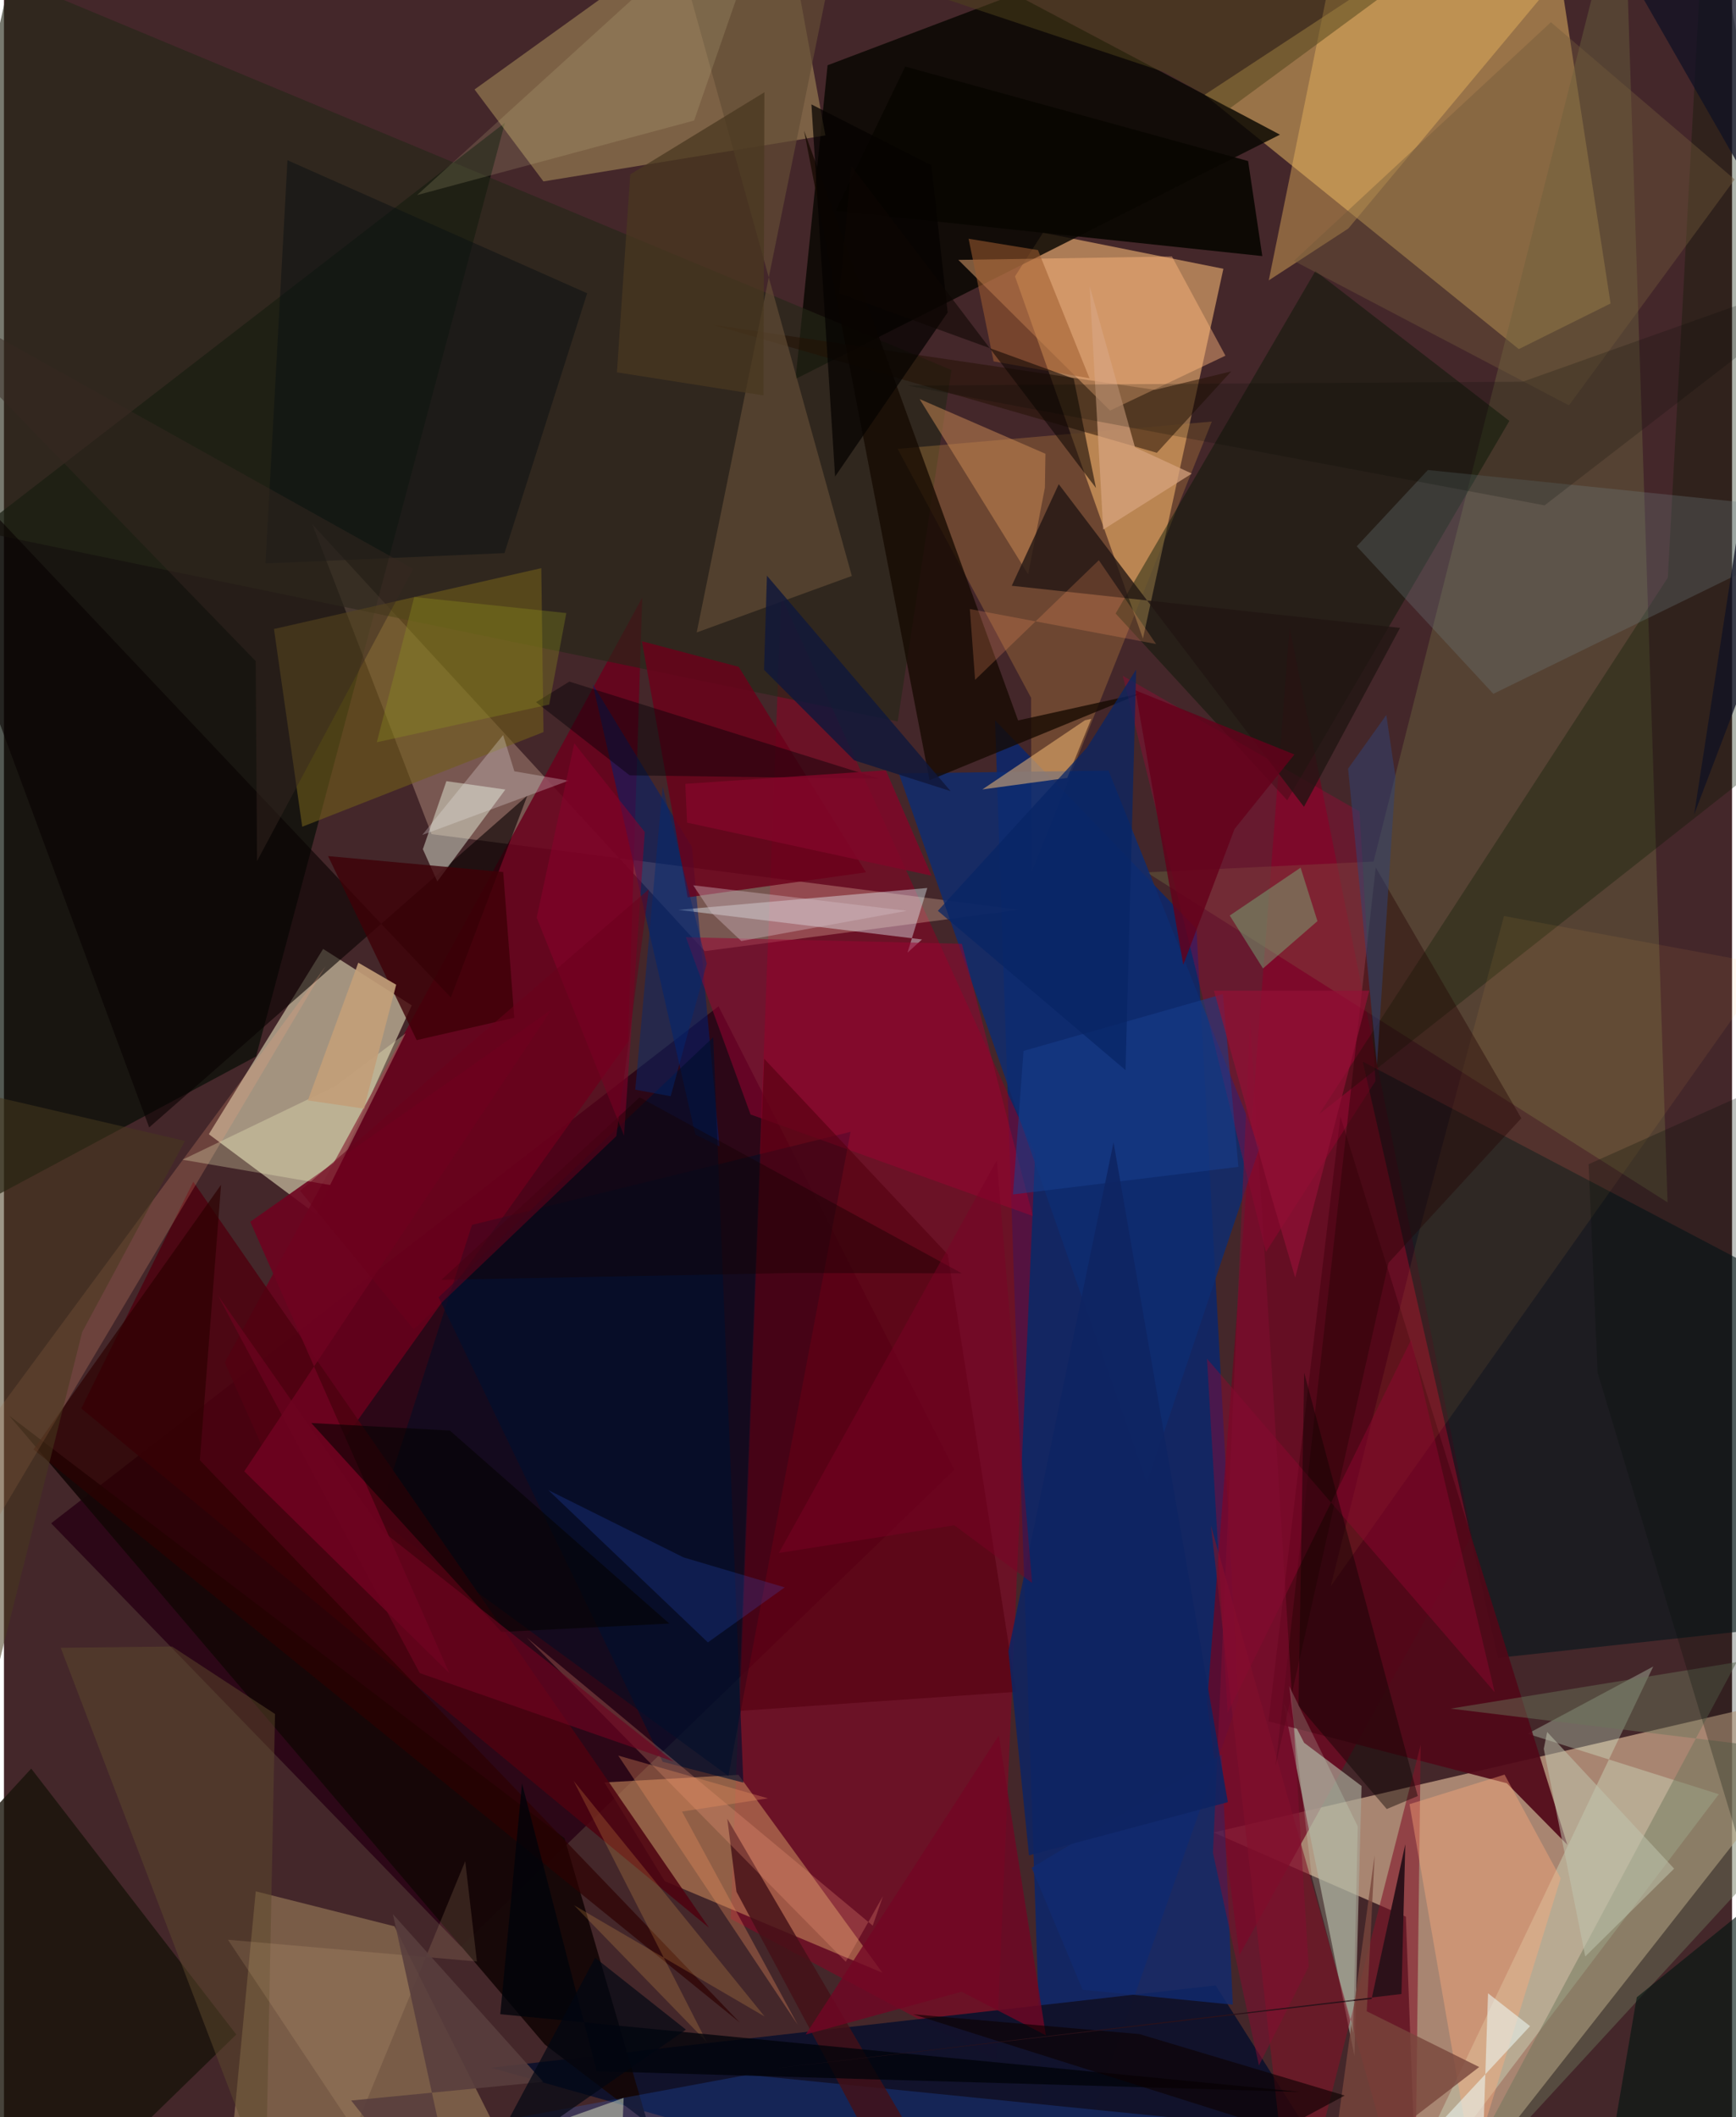 <svg xmlns="http://www.w3.org/2000/svg" width="228" height="278" viewBox="0 0 836 1024"><path fill="#44272a" d="M0 0h836v1024H0z"/><path fill="#e9c49f" fill-opacity=".604" d="M684.094 1086L898 813.652l-312.845 72.651 93.047 40.729z"/><path fill="#fdce6c" fill-opacity=".459" d="M777.234 146.788l-44.393 22.067L580.804 45.88 745.16-62z"/><path fill="#e0a66c" fill-opacity=".667" d="M589.921 130.011l-87.254-17.467-13.55 21.136 61.891 175.176z"/><path fill="#062673" fill-opacity=".776" d="M479.445 348.364L504.487 1086l92.725-263.55-20.303-373.225z"/><path fill="#ccc1a4" fill-opacity=".698" d="M197.272 486.27l-42.864-27.318-55.303 89.628 52.09 38.83z"/><path fill="#050e05" fill-opacity=".69" d="M121.966 510.94L242.355 59.377-11.324 255.438-53.61 605.006z"/><path fill="#2a0516" fill-opacity=".933" d="M459.726 710.87L345.687 486.712 22.831 736.763 221.17 941.54z"/><path fill="#8d0022" fill-opacity=".533" d="M351.552 928.064l24.468-639.712L498.859 557.9l-18.94 438.594z"/><path fill="#080700" fill-opacity=".82" d="M617.284 65.129L382.958 183.282l15.489-151.716 90.7-34.344z"/><path fill="#b79e61" fill-opacity=".486" d="M374.058-62L397.37 65.493 260.984 87.742l-33.322-44.47z"/><path fill="#f1caaf" fill-opacity=".298" d="M206.859 403.45l284.366 36.588-152.2 19.997L149.18 253.581z"/><path fill="#b39566" fill-opacity=".482" d="M244.016 1041.59l-138.436 42.978 16.229-169.799 67.12 16.923z"/><path fill="#710520" fill-opacity=".725" d="M582.045 823.701l39.89-520.337 88.079 439.437-112.341 202.783z"/><path fill="#6a001d" fill-opacity=".855" d="M301.907 503.91l6.876-214.835L106.81 658.977l32.344 72.717z"/><path fill="#00161b" fill-opacity=".58" d="M898 639.94l-.093 142.868-175.083 19.032-65.47-288.377z"/><path fill="#6b633f" fill-opacity=".455" d="M783.602-62l-121.04 478.701-109.728 5.22 251.964 159.61z"/><path fill="#bc7f56" fill-opacity=".639" d="M355.349 858.423l69.632 95.734-105.32-44.297-29.151-47.756z"/><path fill="#11122b" fill-opacity=".984" d="M235.69 1000.085L538.447 1086l97.68-46.948-49.94-78.801z"/><path fill="#000d25" fill-opacity=".537" d="M350.461 858.982L180.645 734.794l45.777-142.359 183.138-45.001z"/><path fill="#242718" fill-opacity=".62" d="M458.382 178.953l-26.032 170-487.53-100.888L3.027-10.806z"/><path fill="#a8a494" fill-opacity=".714" d="M656.774 863.829l-27.79-20.913-10.046-19.5 34.378 170.969z"/><path fill="#e4a24a" fill-opacity=".255" d="M497.156 421.841l-.272-84.358-64.548-120.38 151.997-13.205z"/><path fill="#0e2c71" fill-opacity=".827" d="M534.366 372.706l-101.443 1.362 120.02 343.318 54.444-162.261z"/><path fill="#001501" fill-opacity=".431" d="M620.806 387.075l107.472-183.482-93.845-72.512-96.643 165.658z"/><path fill="#deffdd" fill-opacity=".302" d="M664.394 1086l165.202-218.197-92.485-29.239 60.766-32.53z"/><path fill="#150707" fill-opacity=".941" d="M2.497 684.687L261.66 988.852l49.675 37.871-40.14-137.594z"/><path fill="#f9c163" fill-opacity=".396" d="M652.036-62H794.3L650.36 110.536l-38.482 25.072z"/><path fill="#705d1a" fill-opacity=".592" d="M261.002 354.097l-1.048-79.306-129.33 29.428 13.673 95.65z"/><path fill="#510718" fill-opacity=".91" d="M646.524 540.026l-34.8 292.53L727.02 862.49l29.284 29.736z"/><path fill="#4d0210" fill-opacity=".855" d="M37.393 681.21L341.11 932.396l-55.122-80.141L91.586 571.584z"/><path fill="#19140a" fill-opacity=".796" d="M13.19 855.41l-45.43 49.398L7.63 1086l104.768-101.972z"/><path fill="#150a00" fill-opacity=".769" d="M490.612 348.449L387.055 63.154l60.717 314.201 102.665-42.134z"/><path fill="#231002" fill-opacity=".518" d="M556.807 188.56l36.923-8.936-35.993 39.38-214.86-61.928z"/><path fill="#aa0038" fill-opacity=".341" d="M663.477 522.93l-52.96 82.598-69.257-278.649 114.51 65.603z"/><path fill="#ffb77d" fill-opacity=".455" d="M535.094 198.574l55.82-26.545-25.874-47.972-103.33 1.646z"/><path fill="#070000" fill-opacity=".592" d="M216.2 482.495l37.004-97.69L70.258 545.288-62 187.897z"/><path fill="#002070" fill-opacity=".537" d="M332.812 409.566l13.336 144.931-11.672-5.747-49.631-217.805z"/><path fill="#6b001a" fill-opacity=".824" d="M417.01 421.913l-86.274 12.103-22.117-123.883 46.832 12.395z"/><path fill="#f2fee9" fill-opacity=".439" d="M209.643 426.314l32.918-44.443-28.522-4.05-11.385 32.9z"/><path fill="#112b6f" fill-opacity=".808" d="M521.807 962.37l-24.644-58.998 91.932-54.713 5.373 120.924z"/><path fill="#e8f7fd" fill-opacity=".4" d="M446.688 429.483l-9.576 31.291 7.014-6.392-117.916-14.307z"/><path fill="#091a00" fill-opacity=".325" d="M636.272 538.854L898 332.512 823.39-62l-18.458 341.385z"/><path fill="#718287" fill-opacity=".286" d="M688.852 227.33l-34.406 36.919 66.066 71.323L898 248.797z"/><path fill="#811428" fill-opacity=".588" d="M682.403 1086l-98.517-348.188L623.519 1086l61.853-242.111z"/><path fill="#634d36" fill-opacity=".682" d="M400.998-18.49l-75.468-7.198 84.649 304.254-75.046 27.329z"/><path fill="#6a7559" fill-opacity=".463" d="M695.934 1070.078L898 850.524l-198.17-24.123 138.39-22.474z"/><path fill="#cd8c55" fill-opacity=".51" d="M495.473 277.79l-52.503-84.77 60.868 26.451-.258 16.396z"/><path fill="#980333" fill-opacity=".525" d="M329.9 453.304l31.282 85.728 136.564 49.133-34.35-131.686z"/><path fill="#080601" fill-opacity=".906" d="M608.75 123.86l-206.357-21.906 33.595-69.758 165.9 45.697z"/><path fill="#ffaa7c" fill-opacity=".408" d="M679.978 872.615l30.333 174.71 42.789-138.87-27.147-50.139z"/><path fill="#6e0320" fill-opacity=".894" d="M116.255 711.632l99.18 97.584-96.276-218.297 145.794-102.724z"/><path fill="#560011" fill-opacity=".635" d="M355.863 827.49l133.763-9.21-33.08-211.569-88.778-94.633z"/><path fill="#211513" fill-opacity=".78" d="M510.275 234.188l-22.731 49.128 187.831 20.37-46.47 86.548z"/><path fill="#031510" fill-opacity=".624" d="M898 1086l-16.487-194.174-91.603 74.195L769.425 1086z"/><path fill="#000f2d" fill-opacity=".643" d="M210.258 627.46L343.12 501.683l14.58 360.506-39.045-10.079z"/><path fill="#2d0000" fill-opacity=".682" d="M14.297 701.024l90.729-127.985-10.262 133.202 261.234 272z"/><path fill="#f7bd77" fill-opacity=".518" d="M522.973 348.354l-49.632 33.456 41.034-5.56 11.648-28.577z"/><path fill="#ffa882" fill-opacity=".212" d="M-62 762.313l217.57-294.96-187.59 315.79L-62 954.162z"/><path fill="#ffb049" fill-opacity=".082" d="M854.473 466.84L641.905 767.112l41.545-167.108 42.234-156.941z"/><path fill="#296df6" fill-opacity=".212" d="M359.787 1003.5l301.807 30.354L483.414 1086l-310.242-47.83z"/><path fill="#72593a" fill-opacity=".416" d="M748.36 10.733l88.894 76.043-80.162 109.289-133.085-69.894z"/><path fill="#441117" fill-opacity=".816" d="M437.378 1028.938l8.396 57.062-91.406-171.026-4.436-35.295z"/><path fill="#d8a480" fill-opacity=".714" d="M547.174 216.356l-21.947-77.974 6.552 117.758 42.872-27.084z"/><path fill="#230404" fill-opacity=".404" d="M663.623 419.576l70.428 121.275-64.22 69.946-54.647 243.36z"/><path fill="#0a1013" fill-opacity=".506" d="M126.533 272.512l115.605-5.003 39.998-125.666L137.16 77.5z"/><path fill="#10173b" fill-opacity=".827" d="M457.948 382.636l-88.836-104.2-1.42 45.518 43.655 43.783z"/><path fill="#fffec8" fill-opacity=".275" d="M160.062 525.485l34.257-25.708-36.55 73.376-71.365-12.246z"/><path fill="#3e0107" fill-opacity=".796" d="M156.794 414.064l42.866 89.004 47.224-10.805-5.358-70.49z"/><path fill="#78ca88" fill-opacity=".392" d="M627.28 419.656l-34.274 23.158 16.085 25.597 26.34-22.895z"/><path fill="#ffb758" fill-opacity=".192" d="M340.024 987.674l-64.215-66.16 92.171 53.79-92.399-113.974z"/><path fill="#01030a" fill-opacity=".765" d="M627.07 1011.764l-340.31-9.985-36.137-139.18-10.516 111.603z"/><path fill="#ffa287" fill-opacity=".243" d="M407.252 948.84l-154.35-156.815 167.39 139.336 4.969-14.298z"/><path fill="#930632" fill-opacity=".431" d="M721.175 818.476l-40.418-170.492-88.756 180.413-10.008-171.253z"/><path fill="#d2c491" fill-opacity=".18" d="M307.338-3.399L373.8-56.82 333.883 58.3 199.845 94.364z"/><path fill="#0c0400" fill-opacity=".435" d="M683.953 868.681l-54.936-204.714-2.756 161.037 42.692 49.965z"/><path fill="#5c4a2c" fill-opacity=".51" d="M27.476 796.993l99.132 259.73 4.524-227.736-49.787-32.62z"/><path fill="#060006" fill-opacity=".439" d="M257.396 339.607l45.322 35.407 120.76 1.647-149.947-46.994z"/><path fill="#e8f3c9" fill-opacity=".459" d="M99.74 1086l200.04-71.31-2.732 71.31-128.012-22.7z"/><path fill="#720624" fill-opacity=".788" d="M463.274 963.314l-75.417 20.714 93.426-144.609 22.755 145.004z"/><path fill="#c0c4ad" fill-opacity=".537" d="M744.922 845.847l20.064 100.44 42.993-42.49-61.417-66.095z"/><path fill="#a05d2f" fill-opacity=".553" d="M478.765 174.789l46.383 8.182-24.933-62.012-33.552-5.485z"/><path fill="#050300" fill-opacity=".58" d="M321.876 785.255l-81.195 4.05-92.003-101.038 67.044 3.64z"/><path fill="#78463c" fill-opacity=".792" d="M713.673 999.745l-72.3 55.614 21.732-158.013-3.821 75.435z"/><path fill="#3569ff" fill-opacity=".18" d="M328.73 753.247l48.986 14.52-37.182 26.605-77.239-73.69z"/><path fill="#f0eeec" fill-opacity=".271" d="M202.368 403.852l39.126-48.34 5.43 17.54 26.256 4.525z"/><path fill="#ff9b64" fill-opacity=".224" d="M469.808 328.816l-2.53-34.249 90.073 16.919-27.682-40.526z"/><path fill="#d2b9c2" fill-opacity=".4" d="M333.442 428.188l8.98 13.468 14.281 13.484 80.115-14.607z"/><path fill="#183e8d" fill-opacity=".533" d="M589.667 480.809l-96.429 27.48-5.097 69.424 109.054-13.351z"/><path fill="#314274" fill-opacity=".522" d="M650.25 371.77l18.485-25.954 4.473 30.031-8.984 139.15z"/><path fill="#050200" fill-opacity=".718" d="M402.077 230.485l54.466-79.358-7.92-71.174-57.998-29.462z"/><path fill="#64001b" fill-opacity=".808" d="M624.275 364.911l-28.948 36.029-24.802 65.722-23.169-132.788z"/><path fill="#0e0702" fill-opacity=".561" d="M528.294 236.028L409.919 80.268l-5.777 61.626 113.38 41.275z"/><path fill="#e3b98c" fill-opacity=".157" d="M228.793 948.705l-120.426-10.516 61.279 92.033 53.504-130.036z"/><path fill="#810629" fill-opacity=".847" d="M448.736 423.544l-118.255-25.669-.858-18.755 96.999-6.565z"/><path fill="#000900" fill-opacity=".192" d="M734.76 184.612L898 126.529l-152.69 117.9-308.195-57.933z"/><path fill="#88012c" fill-opacity=".561" d="M310.01 402.393l-34.104-42.887-18.195 84.311 42.26 105.457z"/><path fill="#0c0100" fill-opacity=".612" d="M439.83 974.244l109.44 9.568 99.367 29.73-31.308 16.83z"/><path fill="#082465" fill-opacity=".725" d="M547.73 323.794l-5.137 193.794-90.798-77.055 72.124-78.901z"/><path fill="#030f06" fill-opacity=".255" d="M770.981 663.928l-4.367-100.834 129.323-57.893L898 1086z"/><path fill="#eaf1ec" fill-opacity=".612" d="M738.287 979.973L639.69 1086h74.182l4.09-121.893z"/><path fill="#6e0420" fill-opacity=".659" d="M183.28 740.643l140.697 111.37-122.822-42.787-97.717-182.825z"/><path fill="#939b1d" fill-opacity=".294" d="M198.484 288.734l-18.099 70.255 83.402-18.23 8.274-44.244z"/><path fill="#820c31" fill-opacity=".522" d="M631.193 951.216l-24.072 47.791-22.239-102.867 17.99-402.459z"/><path fill="#49381f" fill-opacity=".741" d="M367.89 44.625l-.465 146.625-70.879-11.164 6.442-95.756z"/><path fill="#ed9160" fill-opacity=".325" d="M297.189 849.119l72.42 20.683-41.581 6.386 55.984 103.113z"/><path fill="#160000" fill-opacity=".404" d="M463.447 615.885l-81.355-.188-170.453 3.307 95.893-88.267z"/><path fill="#0e2462" fill-opacity=".871" d="M536.784 552.483l55.299 319.158-96.21 25.734-9.95-98.732z"/><path fill="#50431a" fill-opacity=".498" d="M561.08 34.774l31.858 17.709L748.453-62h-477.08z"/><path fill="#583e3d" fill-opacity=".886" d="M188.159 925.812l72.704 81.096-92.877 9.042L223.17 1086z"/><path fill="#000613" fill-opacity=".678" d="M329.915 981.661l-128.558 89.246 29.741-21.353L286 946.917z"/><path fill="#2c1119" d="M677.931 891.975l-1.867 72.448-303.926 36.082 289.492-33.694z"/><path fill="#d5fcdd" fill-opacity=".192" d="M652.693 983.131l-19.956-75.101-10.95-92.496 33.151 67.86z"/><path fill="#6b001b" fill-opacity=".525" d="M296.246 549.507l-97.962 93.437-55.044-66.984 168.713-145.84z"/><path fill="#921135" fill-opacity=".698" d="M585.37 479.142l25.828 93.02 13.466 45.763L660.51 479.14z"/><path fill="#c29f78" fill-opacity=".914" d="M189.75 476.269l-15.588 59.942-27.136-3.992 24.394-66.596z"/><path fill="#7b0026" fill-opacity=".455" d="M459.74 737.728l37.644 27.916-17.062-204.476-105.449 189.96z"/><path fill="#473a1e" fill-opacity=".529" d="M-62 1041.698l99.841-397.407 49.708-92.436L-62 516.987z"/><path fill="#012a75" fill-opacity=".439" d="M318.66 380.515l-13.264 146.528 17.147 3.163 17.465-64.088z"/><path fill="#0f1124" fill-opacity=".741" d="M817.65 394.01L898 182.533 757.936-62H888.02z"/><path fill="#362822" fill-opacity=".463" d="M-62 130.017l183.783 189.736.64 96.746 75.573-141.324z"/></svg>